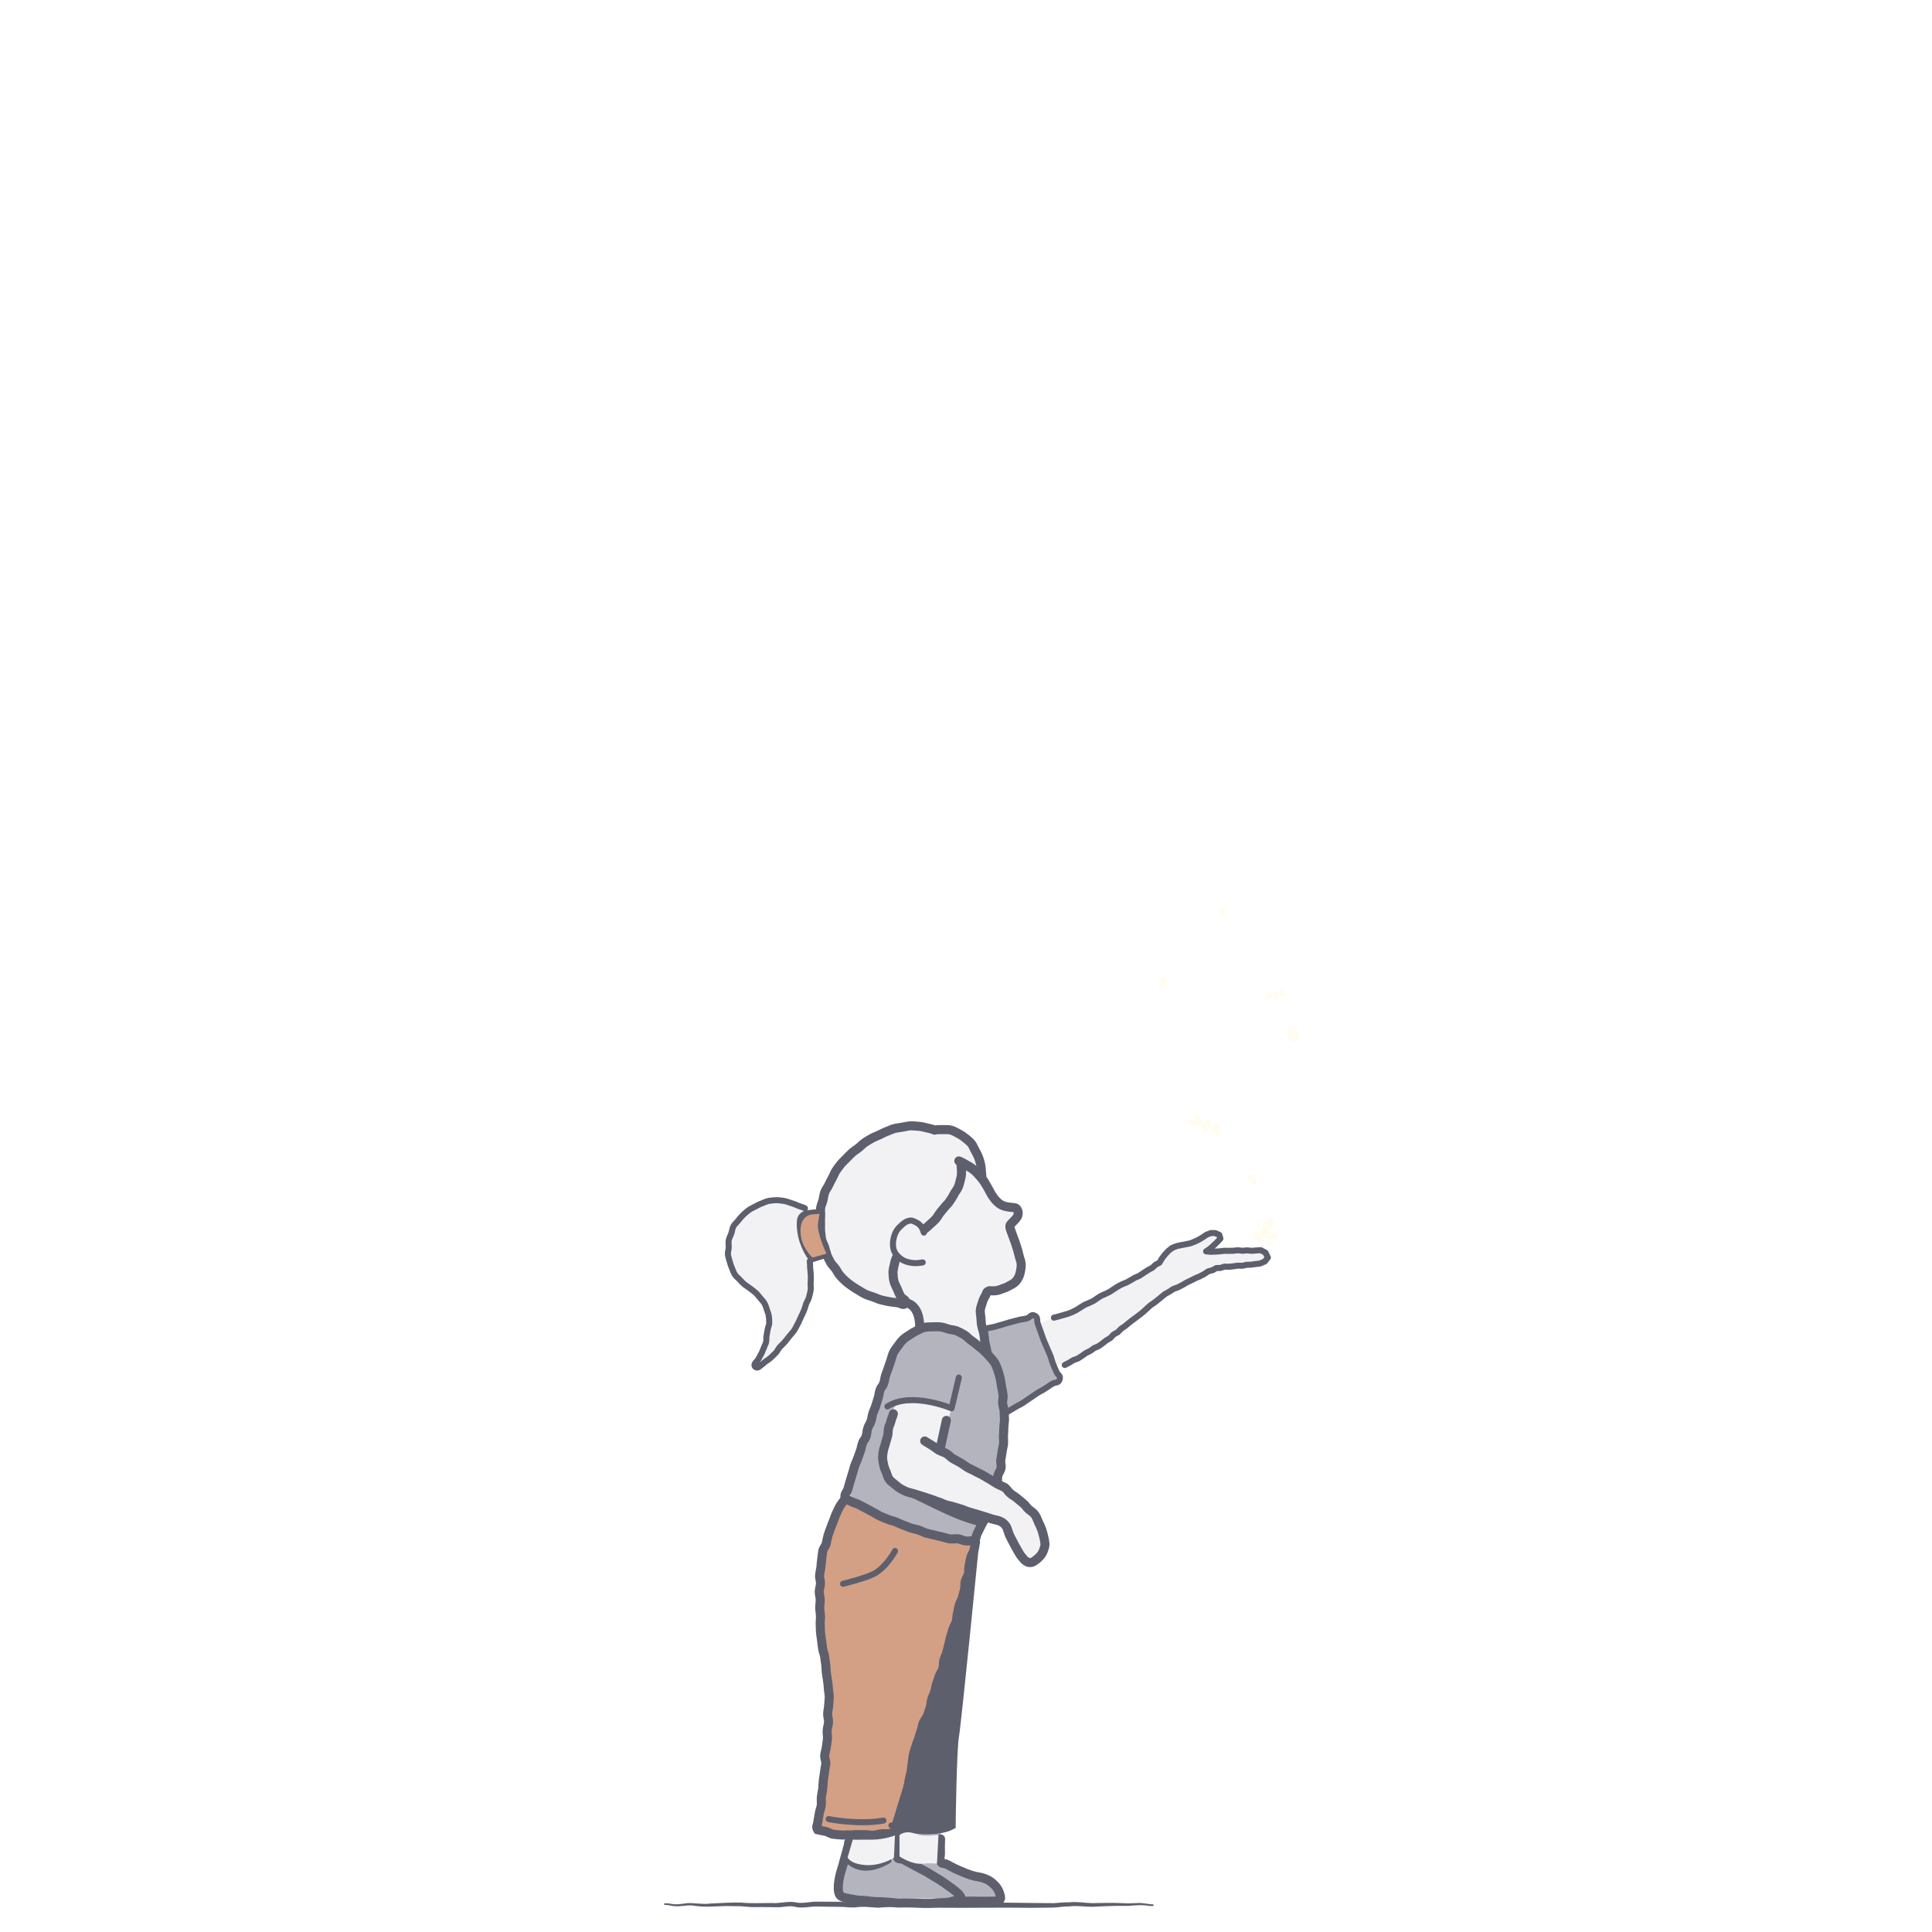 <svg width="320" height="320" viewBox="0 0 320 320" fill="none" xmlns="http://www.w3.org/2000/svg">
<path d="M173.495 222.87C174.3 224.298 174.719 225.472 174.934 226.263L178.091 224.835L185.903 219.68C185.903 219.68 189.576 216.134 191.766 215.083C193.957 214.032 195.895 212.041 198.005 211.462C200.115 210.884 202.521 209.519 202.521 209.519L207.288 209.174C207.288 209.174 213.13 207.773 207.659 206.743L201.017 206.578C201.017 206.578 202.461 206.127 202.145 204.938C201.828 203.749 201.688 203.743 200.061 204.12C198.435 204.497 194.95 206.753 194.198 207.141C193.447 207.528 191.256 209.636 188.131 211.329C185.006 213.023 177.329 217.864 174.714 218.045L171.976 219.43C171.976 219.43 172.77 221.575 173.5 222.876L173.495 222.87Z" fill="#F2F2F5"/>
<path d="M174.601 226.326L174.998 226.146C174.778 225.355 174.359 224.182 173.559 222.754C172.829 221.453 172.024 219.595 171.385 218.024L171.186 217.631C171.186 217.631 163.675 219.558 162.982 219.765C162.289 219.972 163.444 223.338 163.444 223.338C163.444 223.338 159.621 219.43 155.079 219.144C150.536 218.857 148.62 222.727 148.62 222.727C148.62 222.727 143.261 237.798 142.59 239.821C141.919 241.843 140.399 247.237 140.399 247.237C140.399 247.237 142.692 249.467 145.484 250.56C148.276 251.654 154.982 254.382 157.994 254.419C161.006 254.457 161.597 254.658 161.597 254.658L163.202 250.879L164.904 245.39C164.904 245.39 166.633 239.619 166.391 234.119C166.391 234.119 174.703 228.513 175.503 228.131L174.606 226.332L174.601 226.326Z" fill="#B3B4BD"/>
<path d="M157.613 233.259C157.613 233.259 154.048 231.736 151.605 231.916C149.162 232.097 148.244 232.941 148.244 232.941C148.244 232.941 146.07 236.381 146.392 240.145C146.714 243.909 146.107 245.713 149.914 247.041C153.721 248.368 166.365 252.599 166.365 252.599C166.365 252.599 168.228 256.559 168.964 257.514C169.699 258.47 169.34 259.59 171.187 258.629C173.034 257.668 173.334 255.269 172.83 253.772C172.325 252.275 170.596 250.109 168.454 248.283C166.311 246.457 155.783 239.646 155.783 239.646L157.608 233.27L157.613 233.259Z" fill="#F2F2F5"/>
<path d="M161.688 254.929C162.08 255.481 161.548 255.503 161.344 256.341C161.253 256.713 161.129 257.148 161.006 257.647C160.904 258.045 160.555 258.428 160.437 258.9C160.335 259.314 160.329 259.776 160.211 260.238C160.104 260.657 160.093 261.119 159.975 261.57C159.868 261.995 159.798 262.441 159.685 262.887C159.572 263.333 159.229 263.688 159.116 264.134C159.003 264.58 158.944 265.016 158.832 265.456C158.719 265.897 158.552 266.311 158.44 266.752C158.327 267.192 158.423 267.675 158.305 268.116C158.187 268.556 157.887 268.933 157.768 269.374C157.65 269.815 157.779 270.308 157.661 270.744C157.543 271.179 157.21 271.556 157.087 271.991C156.963 272.426 156.947 272.888 156.823 273.324C156.7 273.759 156.657 274.221 156.534 274.651C156.41 275.081 156.093 275.468 155.97 275.898C155.846 276.328 155.696 276.764 155.572 277.188C155.449 277.613 155.53 278.128 155.395 278.547C155.261 278.988 154.901 279.354 154.767 279.768C154.627 280.214 154.568 280.671 154.429 281.079C154.278 281.531 154.246 281.998 154.101 282.401C153.94 282.858 153.688 283.251 153.538 283.638C153.355 284.111 153.076 284.482 152.909 284.833C152.721 285.236 152.507 285.661 152.34 286.117C152.185 286.542 152.179 287.03 152.04 287.492C151.9 287.954 151.621 288.336 151.503 288.798C151.385 289.26 151.385 289.727 151.288 290.184C151.191 290.635 151.175 291.107 151.089 291.569C151.003 292.031 150.982 292.498 150.907 292.955C150.832 293.411 150.756 293.879 150.692 294.335C150.627 294.792 150.525 295.259 150.466 295.715C150.407 296.188 150.445 296.66 150.397 297.112C150.343 297.595 150.246 298.051 150.203 298.497C150.155 298.991 149.924 299.442 149.892 299.872C149.849 300.398 149.795 300.865 149.774 301.263C149.72 302.133 150.236 302.091 149.827 302.659C149.441 303.19 149.376 302.829 148.555 303.004C148.19 303.084 147.734 303.057 147.234 303.137C146.837 303.2 146.407 303.317 145.93 303.37C145.516 303.418 145.087 303.636 144.625 303.668C144.201 303.694 143.755 303.731 143.293 303.742C142.864 303.753 142.418 303.715 141.956 303.705C141.527 303.694 141.097 303.392 140.646 303.36C140.195 303.328 139.75 303.572 139.299 303.519C138.848 303.466 138.456 303.2 138.01 303.126C137.564 303.052 137.146 302.993 136.705 302.898C136.265 302.802 135.696 302.855 135.261 302.739C134.907 302.144 135.411 302.149 135.519 301.284C135.567 300.897 135.734 300.445 135.793 299.925C135.841 299.506 135.809 299.033 135.862 298.545C135.911 298.11 135.879 297.642 135.932 297.165C135.981 296.724 136.083 296.273 136.131 295.8C136.179 295.354 136.313 294.903 136.362 294.436C136.41 293.969 136.507 293.533 136.55 293.066C136.593 292.599 136.593 292.148 136.636 291.686C136.679 291.224 136.652 290.762 136.695 290.306C136.738 289.849 136.738 289.382 136.775 288.926C136.813 288.469 136.818 288.002 136.85 287.545C136.883 287.089 137.189 286.638 137.221 286.186C137.253 285.735 137.301 285.257 137.328 284.806C137.355 284.355 137.065 283.856 137.087 283.41C137.108 282.932 137.382 282.481 137.398 282.04C137.414 281.552 137.425 281.09 137.425 280.655C137.425 280.15 137.382 279.683 137.366 279.269C137.339 278.722 137.285 278.25 137.215 277.889C137.146 277.528 137.054 277.082 136.968 276.557C136.904 276.153 136.662 275.728 136.593 275.24C136.534 274.821 136.614 274.353 136.555 273.876C136.501 273.446 136.464 272.994 136.415 272.527C136.372 272.092 136.217 271.651 136.174 271.19C136.136 270.749 136.136 270.298 136.104 269.836C136.072 269.374 136.007 268.944 135.986 268.482C135.964 268.02 135.873 267.585 135.857 267.128C135.841 266.672 135.852 266.226 135.846 265.769C135.841 265.313 135.986 264.867 135.997 264.41C136.007 263.954 135.884 263.503 135.9 263.051C135.916 262.6 135.97 262.149 136.002 261.698C136.034 261.246 136.308 260.816 136.346 260.365C136.383 259.914 136.109 259.431 136.168 258.98C136.228 258.528 136.33 258.083 136.399 257.637C136.469 257.191 136.77 256.782 136.861 256.336C136.947 255.89 137.07 255.455 137.178 255.019C137.285 254.584 137.221 254.09 137.35 253.66C137.479 253.23 137.699 252.816 137.854 252.392C138.01 251.967 138.139 251.526 138.321 251.118C138.504 250.709 138.74 250.311 138.95 249.913C139.159 249.514 139.32 249.074 139.562 248.697C139.803 248.32 140.099 247.879 140.378 247.529C141.044 247.471 140.748 247.938 141.457 248.41C141.768 248.617 142.219 248.75 142.654 249.015C143.003 249.228 143.336 249.536 143.755 249.775C144.12 249.982 144.523 250.183 144.936 250.406C145.312 250.608 145.699 250.842 146.112 251.043C146.499 251.234 146.96 251.314 147.379 251.505C147.776 251.686 148.174 251.882 148.593 252.063C149.011 252.243 149.376 252.471 149.806 252.636C150.236 252.8 150.59 253.082 151.014 253.23C151.438 253.379 151.857 253.517 152.292 253.655C152.727 253.793 153.178 253.798 153.618 253.915C154.058 254.032 154.504 254.032 154.944 254.133C155.385 254.234 155.803 254.356 156.249 254.441C156.695 254.526 157.097 254.791 157.543 254.855C157.989 254.919 158.434 254.982 158.88 255.025C159.325 255.067 159.782 255.019 160.233 255.041C160.684 255.062 161.237 254.961 161.688 254.961V254.929Z" fill="#FFBF9E"/>
<path d="M161.688 254.929C162.08 255.481 161.548 255.503 161.344 256.341C161.253 256.713 161.129 257.148 161.006 257.647C160.904 258.045 160.555 258.428 160.437 258.9C160.335 259.314 160.329 259.776 160.211 260.238C160.104 260.657 160.093 261.119 159.975 261.57C159.868 261.995 159.798 262.441 159.685 262.887C159.572 263.333 159.229 263.688 159.116 264.134C159.003 264.58 158.944 265.016 158.832 265.456C158.719 265.897 158.552 266.311 158.44 266.752C158.327 267.192 158.423 267.675 158.305 268.116C158.187 268.556 157.887 268.933 157.768 269.374C157.65 269.815 157.779 270.308 157.661 270.744C157.543 271.179 157.21 271.556 157.087 271.991C156.963 272.426 156.947 272.888 156.823 273.324C156.7 273.759 156.657 274.221 156.534 274.651C156.41 275.081 156.093 275.468 155.97 275.898C155.846 276.328 155.696 276.764 155.572 277.188C155.449 277.613 155.53 278.128 155.395 278.547C155.261 278.988 154.901 279.354 154.767 279.768C154.627 280.214 154.568 280.671 154.429 281.079C154.278 281.531 154.246 281.998 154.101 282.401C153.94 282.858 153.688 283.251 153.538 283.638C153.355 284.111 153.076 284.482 152.909 284.833C152.721 285.236 152.507 285.661 152.34 286.117C152.185 286.542 152.179 287.03 152.04 287.492C151.9 287.954 151.621 288.336 151.503 288.798C151.385 289.26 151.385 289.727 151.288 290.184C151.191 290.635 151.175 291.107 151.089 291.569C151.003 292.031 150.982 292.498 150.907 292.955C150.832 293.411 150.756 293.879 150.692 294.335C150.627 294.792 150.525 295.259 150.466 295.715C150.407 296.188 150.445 296.66 150.397 297.112C150.343 297.595 150.246 298.051 150.203 298.497C150.155 298.991 149.924 299.442 149.892 299.872C149.849 300.398 149.795 300.865 149.774 301.263C149.72 302.133 150.236 302.091 149.827 302.659C149.441 303.19 149.376 302.829 148.555 303.004C148.19 303.084 147.734 303.057 147.234 303.137C146.837 303.2 146.407 303.317 145.93 303.37C145.516 303.418 145.087 303.636 144.625 303.668C144.201 303.694 143.755 303.731 143.293 303.742C142.864 303.753 142.418 303.715 141.956 303.705C141.527 303.694 141.097 303.392 140.646 303.36C140.195 303.328 139.75 303.572 139.299 303.519C138.848 303.466 138.456 303.2 138.01 303.126C137.564 303.052 137.146 302.993 136.705 302.898C136.265 302.802 135.696 302.855 135.261 302.739C134.907 302.144 135.411 302.149 135.519 301.284C135.567 300.897 135.734 300.445 135.793 299.925C135.841 299.506 135.809 299.033 135.862 298.545C135.911 298.11 135.879 297.642 135.932 297.165C135.981 296.724 136.083 296.273 136.131 295.8C136.179 295.354 136.313 294.903 136.362 294.436C136.41 293.969 136.507 293.533 136.55 293.066C136.593 292.599 136.593 292.148 136.636 291.686C136.679 291.224 136.652 290.762 136.695 290.306C136.738 289.849 136.738 289.382 136.775 288.926C136.813 288.469 136.818 288.002 136.85 287.545C136.883 287.089 137.189 286.638 137.221 286.186C137.253 285.735 137.301 285.257 137.328 284.806C137.355 284.355 137.065 283.856 137.087 283.41C137.108 282.932 137.382 282.481 137.398 282.04C137.414 281.552 137.425 281.09 137.425 280.655C137.425 280.15 137.382 279.683 137.366 279.269C137.339 278.722 137.285 278.25 137.215 277.889C137.146 277.528 137.054 277.082 136.968 276.557C136.904 276.153 136.662 275.728 136.593 275.24C136.534 274.821 136.614 274.353 136.555 273.876C136.501 273.446 136.464 272.994 136.415 272.527C136.372 272.092 136.217 271.651 136.174 271.19C136.136 270.749 136.136 270.298 136.104 269.836C136.072 269.374 136.007 268.944 135.986 268.482C135.964 268.02 135.873 267.585 135.857 267.128C135.841 266.672 135.852 266.226 135.846 265.769C135.841 265.313 135.986 264.867 135.997 264.41C136.007 263.954 135.884 263.503 135.9 263.051C135.916 262.6 135.97 262.149 136.002 261.698C136.034 261.246 136.308 260.816 136.346 260.365C136.383 259.914 136.109 259.431 136.168 258.98C136.228 258.528 136.33 258.083 136.399 257.637C136.469 257.191 136.77 256.782 136.861 256.336C136.947 255.89 137.07 255.455 137.178 255.019C137.285 254.584 137.221 254.09 137.35 253.66C137.479 253.23 137.699 252.816 137.854 252.392C138.01 251.967 138.139 251.526 138.321 251.118C138.504 250.709 138.74 250.311 138.95 249.913C139.159 249.514 139.32 249.074 139.562 248.697C139.803 248.32 140.099 247.879 140.378 247.529C141.044 247.471 140.748 247.938 141.457 248.41C141.768 248.617 142.219 248.75 142.654 249.015C143.003 249.228 143.336 249.536 143.755 249.775C144.12 249.982 144.523 250.183 144.936 250.406C145.312 250.608 145.699 250.842 146.112 251.043C146.499 251.234 146.96 251.314 147.379 251.505C147.776 251.686 148.174 251.882 148.593 252.063C149.011 252.243 149.376 252.471 149.806 252.636C150.236 252.8 150.59 253.082 151.014 253.23C151.438 253.379 151.857 253.517 152.292 253.655C152.727 253.793 153.178 253.798 153.618 253.915C154.058 254.032 154.504 254.032 154.944 254.133C155.385 254.234 155.803 254.356 156.249 254.441C156.695 254.526 157.097 254.791 157.543 254.855C157.989 254.919 158.434 254.982 158.88 255.025C159.325 255.067 159.782 255.019 160.233 255.041C160.684 255.062 161.237 254.961 161.688 254.961V254.929Z" fill="#262729" fill-opacity="0.2"/>
<path d="M167.868 204.657C167.653 204.147 166.858 202.83 167.272 202.289C167.578 201.891 167.97 201.482 168.302 200.914C168.587 200.431 168.555 199.529 167.862 199.46C166.982 199.369 166.219 199.449 165.333 198.738C164.152 197.787 163.379 195.94 162.45 194.607C162.617 193.105 162.305 191.475 161.451 189.994C159.9 187.292 157.215 186.135 154.643 186.613C153.87 186.289 152.99 186.076 151.991 186.018C144.818 185.604 136.098 192.351 135.717 201.068L133.548 201.259C133.548 201.259 129.264 195.945 122.627 201.615C122.627 201.615 118.047 207.545 122.627 211.908C127.207 216.272 127.685 216.431 127.293 219.669C126.896 222.908 125.441 225.95 125.441 225.95C125.441 225.95 131.476 222.207 132.716 218.889C133.962 215.571 134.536 210.857 134.536 208.5L136.882 207.683V207.651C137.602 209.679 139.368 213.076 143.272 214.265C148.974 215.996 150.477 215.083 151.438 216.113C152.399 217.137 152.329 219.669 152.329 219.669C152.329 219.669 155.196 218.836 158.413 220.498C161.629 222.159 163.417 223.699 163.417 223.699C163.417 223.699 161.183 214.435 163.771 213.182C165.441 213.278 167.18 212.423 167.18 212.423C170.021 211.091 168.845 207.008 167.862 204.667L167.868 204.657Z" fill="#F2F2F5"/>
<path d="M148.238 303.997C148.238 303.997 154.042 303.742 154.95 303.567L155.852 303.392C155.825 304.995 155.798 306.603 155.777 308.207C157.624 309.369 159.229 309.99 160.367 310.341C162.037 310.861 163.116 310.93 164.34 311.827C165.436 312.634 166.053 313.664 166.397 314.412H146.381C146.381 314.412 146.322 313.345 146.359 312.098C146.391 311.11 146.569 310.234 146.939 308.684C147.229 307.463 147.648 305.865 148.249 303.997H148.238Z" fill="#B3B4BD"/>
<path d="M140.958 303.997C140.958 303.997 146.762 303.742 147.67 303.567L148.572 303.392L148.555 307.437C148.555 307.437 158.139 312.353 159.117 314.418H139.1C139.1 314.418 138.853 310.155 139.653 308.69C140.453 307.219 140.964 304.002 140.964 304.002L140.958 303.997Z" fill="#B3B4BD"/>
<path d="M161.575 256.623C161.575 256.623 158.708 285.629 158.338 287.588C157.967 289.547 157.796 301.804 157.796 301.804V302.473C155.025 303.997 149.908 302.988 149.908 302.988L147.643 302.351" fill="#5E5F6C"/>
<path d="M161.575 256.623C161.575 256.623 158.708 285.629 158.338 287.588C157.967 289.547 157.796 301.804 157.796 301.804V302.473C155.025 303.997 149.908 302.988 149.908 302.988L147.643 302.351" stroke="#5E5F6C" stroke-width="0.995" stroke-miterlimit="10" stroke-linecap="round"/>
<path d="M161.581 255.439C161.42 256.097 161.528 255.933 161.318 256.766C161.227 257.138 160.899 257.52 160.776 258.024C160.674 258.422 160.626 258.879 160.502 259.351C160.4 259.765 160.502 260.254 160.389 260.716C160.282 261.135 159.976 261.523 159.863 261.974C159.756 262.399 159.858 262.887 159.74 263.338C159.622 263.789 159.503 264.198 159.385 264.644C159.267 265.09 158.983 265.462 158.865 265.908C158.746 266.353 158.693 266.789 158.58 267.229C158.467 267.67 158.499 268.137 158.381 268.578C158.263 269.018 157.957 269.395 157.839 269.831C157.721 270.266 157.56 270.691 157.442 271.126C157.324 271.561 157.254 272.012 157.13 272.448C157.007 272.883 156.905 273.324 156.787 273.759C156.669 274.194 156.448 274.603 156.325 275.033C156.201 275.463 156.293 275.967 156.169 276.397C156.046 276.827 155.691 277.204 155.563 277.629C155.434 278.054 155.256 278.489 155.128 278.908C154.993 279.349 154.934 279.805 154.805 280.225C154.666 280.671 154.451 281.074 154.317 281.488C154.167 281.94 154.204 282.428 154.059 282.831C153.898 283.288 153.785 283.734 153.635 284.121C153.452 284.594 153.114 284.944 152.948 285.295C152.76 285.698 152.738 286.192 152.572 286.648C152.416 287.073 152.293 287.514 152.153 287.975C152.014 288.437 151.793 288.83 151.681 289.292C151.568 289.754 151.38 290.173 151.278 290.63C151.176 291.086 151.176 291.559 151.09 292.015C151.004 292.472 150.988 292.944 150.913 293.401C150.838 293.857 150.671 294.314 150.601 294.765C150.532 295.216 150.435 295.694 150.376 296.145C150.317 296.597 150.242 297.08 150.193 297.531C150.14 298.014 150.097 298.481 150.054 298.922C150.005 299.415 150.145 299.899 150.113 300.329C150.07 300.854 149.855 301.311 149.828 301.704C149.775 302.574 150.22 302.516 149.812 303.084C149.426 303.615 149.377 303.248 148.556 303.424C148.191 303.503 147.756 303.609 147.256 303.689C146.859 303.753 146.403 303.689 145.925 303.742C145.512 303.79 145.082 303.944 144.62 303.976C144.196 304.002 143.75 303.864 143.289 303.875C142.859 303.885 142.424 303.875 141.968 303.864C141.538 303.854 141.093 303.96 140.642 303.928C140.191 303.896 139.756 303.976 139.305 303.928C138.854 303.88 138.419 303.875 137.973 303.8C137.528 303.726 137.152 303.418 136.712 303.323C136.271 303.227 135.879 303.19 135.444 303.078C135.09 302.484 135.364 302.59 135.466 301.725C135.514 301.337 135.632 300.886 135.697 300.36C135.745 299.941 135.976 299.5 136.03 299.007C136.078 298.571 135.992 298.099 136.046 297.621C136.094 297.181 136.218 296.729 136.266 296.257C136.314 295.811 136.32 295.349 136.368 294.882C136.416 294.415 136.524 293.979 136.567 293.512C136.61 293.045 136.733 292.605 136.776 292.143C136.819 291.681 136.556 291.198 136.593 290.741C136.631 290.285 136.824 289.833 136.867 289.377C136.91 288.92 137.018 288.459 137.05 288.002C137.082 287.545 136.975 287.068 137.007 286.611C137.039 286.155 137.205 285.693 137.232 285.241C137.259 284.79 137.066 284.297 137.082 283.851C137.103 283.373 137.232 282.916 137.248 282.476C137.265 281.987 137.35 281.525 137.35 281.095C137.35 280.591 137.227 280.129 137.205 279.715C137.179 279.168 137.13 278.717 137.061 278.356C136.991 277.995 136.959 277.544 136.867 277.024C136.797 276.626 136.84 276.164 136.765 275.681C136.701 275.267 136.642 274.821 136.577 274.348C136.518 273.924 136.309 273.499 136.25 273.037C136.196 272.607 136.121 272.161 136.078 271.705C136.035 271.269 135.938 270.823 135.901 270.367C135.863 269.91 135.885 269.475 135.852 269.018C135.82 268.562 135.922 268.121 135.901 267.67C135.879 267.219 135.788 266.783 135.777 266.327C135.767 265.881 135.852 265.435 135.852 264.984C135.852 264.533 135.681 264.087 135.691 263.635C135.702 263.184 135.879 262.744 135.901 262.298C135.922 261.852 135.713 261.385 135.75 260.939C135.788 260.493 135.912 260.047 135.965 259.601C136.019 259.155 136.035 258.698 136.099 258.258C136.164 257.817 136.191 257.355 136.271 256.915C136.352 256.474 136.749 256.092 136.851 255.657C136.953 255.216 137.018 254.775 137.141 254.345C137.265 253.915 137.442 253.501 137.587 253.082C137.737 252.652 137.903 252.243 138.075 251.834C138.247 251.426 138.36 250.98 138.564 250.582C138.768 250.183 138.929 249.753 139.171 249.376C139.412 249 139.691 248.639 139.971 248.288" stroke="#5E5F6C" stroke-width="1.5" stroke-miterlimit="10" stroke-linecap="round"/>
<path d="M148.556 304.586C148.556 305.297 148.55 305.297 148.55 306.014C148.55 306.731 148.346 306.757 148.545 307.442C148.743 308.127 149.033 307.686 149.79 308.084C150.15 308.27 150.558 308.504 151.015 308.753C151.401 308.96 151.825 309.167 152.249 309.401C152.647 309.619 153.066 309.831 153.479 310.064C153.892 310.298 154.279 310.548 154.676 310.786C155.074 311.025 155.487 311.269 155.874 311.514C156.287 311.774 156.658 312.06 157.017 312.315C157.436 312.607 157.823 312.878 158.139 313.143C158.601 313.531 158.966 313.865 159.106 314.147C159.262 314.46 158.854 314.678 158.123 314.847C157.764 314.932 157.323 315.049 156.802 315.102C156.394 315.145 155.943 315.129 155.46 315.155C155.036 315.177 154.59 315.256 154.118 315.267C153.683 315.277 153.232 315.262 152.77 315.262C152.309 315.262 151.884 315.214 151.428 315.208C150.972 315.203 150.537 315.193 150.08 315.182C149.624 315.171 149.178 315.219 148.733 315.198C148.287 315.177 147.831 315.108 147.39 315.086C146.95 315.065 146.488 315.023 146.048 314.991C145.608 314.959 145.135 314.986 144.7 314.948C144.233 314.911 143.788 314.832 143.364 314.789C142.886 314.741 142.429 314.757 142.016 314.709C141.517 314.651 141.071 314.54 140.69 314.476C140.051 314.37 139.611 314.242 139.407 314.131C139.063 313.956 138.886 313.563 138.854 313C138.832 312.613 138.843 312.156 138.918 311.662C138.982 311.248 139.074 310.802 139.181 310.346C139.283 309.916 139.455 309.491 139.573 309.061C139.691 308.631 139.798 308.175 139.922 307.766C140.062 307.299 140.174 306.858 140.282 306.476C140.454 305.871 140.566 305.414 140.566 305.18" stroke="#5E5F6C" stroke-width="1.5" stroke-miterlimit="10" stroke-linecap="round"/>
<path d="M155.788 304.586C155.788 305.191 155.756 305.191 155.756 305.791C155.756 306.391 155.766 306.396 155.766 307.001C155.766 307.607 155.589 307.633 155.766 308.212C155.97 308.859 156.249 308.482 156.974 308.865C157.329 309.05 157.737 309.289 158.188 309.507C158.585 309.698 159.015 309.873 159.449 310.054C159.884 310.234 160.309 310.415 160.733 310.553C161.2 310.707 161.656 310.813 162.064 310.877C162.547 310.951 162.972 311.084 163.342 311.248C163.788 311.439 164.147 311.689 164.453 311.96C164.802 312.273 165.098 312.607 165.296 312.974C165.522 313.388 165.651 313.823 165.721 314.221C165.785 314.577 165.49 314.879 165.125 314.879C164.394 314.879 164.394 314.901 163.659 314.901C162.923 314.901 162.929 314.901 162.193 314.901C161.458 314.901 161.463 314.879 160.727 314.879C159.992 314.879 159.992 314.917 159.262 314.917C158.531 314.917 158.526 314.901 157.796 314.901" stroke="#5E5F6C" stroke-width="1.5" stroke-miterlimit="10" stroke-linecap="round"/>
<path d="M137.253 301.295C137.253 301.295 142.112 302.287 146.327 301.544" stroke="#5E5F6C" stroke-miterlimit="10" stroke-linecap="round"/>
<path d="M165.157 245.777C165.27 245.342 165.173 244.859 165.275 244.424C165.377 243.988 165.721 243.601 165.806 243.16C165.892 242.719 165.694 242.231 165.764 241.785C165.833 241.339 165.925 240.904 165.978 240.463C166.032 240.023 166.177 239.582 166.215 239.136C166.252 238.69 166.182 238.239 166.204 237.788C166.225 237.337 166.257 236.896 166.263 236.45C166.268 236.004 166.381 235.553 166.376 235.107C166.37 234.661 166.349 234.21 166.322 233.764C166.295 233.318 166.107 232.883 166.064 232.437C166.021 231.991 166.204 231.518 166.145 231.072C166.086 230.626 165.984 230.186 165.903 229.745C165.817 229.257 165.774 228.784 165.678 228.349C165.565 227.85 165.409 227.393 165.28 226.985C165.108 226.449 164.921 225.992 164.717 225.679C164.513 225.366 164.19 225.015 163.852 224.617C163.578 224.299 163.24 223.985 162.896 223.646C162.585 223.338 162.198 223.088 161.839 222.78C161.5 222.494 161.146 222.212 160.765 221.947C160.384 221.681 160.099 221.305 159.702 221.076C159.304 220.848 158.896 220.63 158.478 220.445C158.059 220.259 157.57 220.269 157.13 220.142C156.69 220.015 156.271 219.845 155.815 219.786C155.358 219.728 154.913 219.744 154.456 219.765C154 219.786 153.549 219.754 153.092 219.866C152.636 219.977 152.266 220.206 151.836 220.402C151.439 220.588 151.068 220.821 150.671 221.092C150.3 221.347 149.898 221.554 149.581 221.873C149.264 222.191 148.996 222.547 148.738 222.913C148.48 223.279 148.185 223.624 147.986 224.028C147.788 224.431 147.702 224.877 147.557 225.302C147.347 225.928 147.342 225.928 147.133 226.555C146.923 227.181 146.896 227.176 146.687 227.802C146.478 228.429 146.585 228.466 146.381 229.092C146.177 229.719 145.957 229.65 145.747 230.276C145.538 230.902 145.656 230.94 145.447 231.571C145.237 232.203 145.27 232.208 145.06 232.84C144.851 233.472 144.792 233.451 144.582 234.077C144.373 234.703 144.48 234.741 144.271 235.367C144.062 235.993 143.933 235.951 143.723 236.583C143.514 237.214 143.664 237.262 143.455 237.889C143.245 238.515 143.052 238.451 142.843 239.083C142.633 239.715 142.703 239.731 142.494 240.362C142.284 240.994 142.247 240.978 142.037 241.605C141.828 242.231 141.758 242.21 141.549 242.842C141.339 243.473 141.388 243.489 141.178 244.116C140.969 244.747 141.001 244.753 140.792 245.384C140.582 246.016 140.636 246.032 140.427 246.664C140.217 247.295 139.949 247.253 139.943 247.917C139.938 248.58 140.33 248.288 141.06 248.724C141.382 248.915 141.866 248.989 142.311 249.238C142.666 249.44 143.068 249.637 143.498 249.86C143.874 250.056 144.249 250.295 144.674 250.502C145.06 250.693 145.425 250.958 145.844 251.155C146.236 251.341 146.666 251.473 147.09 251.659C147.487 251.834 147.943 251.898 148.368 252.073C148.792 252.248 149.168 252.445 149.597 252.604C150.027 252.763 150.424 252.928 150.848 253.077C151.272 253.225 151.713 253.284 152.147 253.416C152.582 253.549 152.958 253.804 153.393 253.926C153.828 254.048 154.263 254.133 154.698 254.239C155.133 254.345 155.562 254.462 156.002 254.552C156.443 254.643 156.867 254.812 157.313 254.887C157.758 254.961 158.225 254.823 158.671 254.876C159.117 254.929 159.541 255.2 159.992 255.232C160.443 255.264 160.91 255.168 161.361 255.173C161.79 254.674 161.597 254.552 161.882 253.958C162.166 253.363 162.182 253.369 162.467 252.774C162.708 252.264 163.041 251.787 163.262 251.272" stroke="#5E5F6C" stroke-width="1.5" stroke-miterlimit="10"/>
<path d="M158.815 228.169L157.613 233.26C157.613 233.26 150.885 230.425 146.987 232.952" stroke="#5E5F6C" stroke-linecap="round" stroke-linejoin="round"/>
<path d="M147.966 234.173C147.816 234.772 147.724 234.751 147.579 235.346C147.434 235.94 147.332 235.919 147.182 236.519C147.032 237.119 147.182 237.156 147.037 237.751C146.892 238.345 146.844 238.34 146.699 238.94C146.554 239.54 146.5 239.529 146.35 240.124C146.248 240.543 146.194 240.978 146.183 241.398C146.173 241.817 146.291 242.247 146.371 242.661C146.452 243.075 146.618 243.463 146.785 243.85C146.951 244.238 147.032 244.684 147.284 245.029C147.536 245.374 147.923 245.602 148.24 245.889C148.556 246.175 148.884 246.42 149.265 246.632C149.646 246.844 150.006 247.025 150.425 247.157C151.048 247.354 151.064 247.317 151.687 247.513C152.309 247.71 152.315 247.704 152.938 247.901C153.56 248.097 153.555 248.113 154.183 248.309C154.811 248.506 154.79 248.559 155.418 248.755C156.046 248.952 156.014 249.037 156.642 249.233C157.271 249.43 157.287 249.366 157.909 249.562C158.532 249.759 158.543 249.737 159.166 249.939C159.789 250.141 159.773 250.199 160.395 250.396C161.018 250.592 161.029 250.566 161.657 250.762C162.285 250.958 162.285 250.948 162.913 251.144C163.542 251.341 163.536 251.346 164.164 251.548C164.793 251.749 164.809 251.686 165.437 251.882C166.038 252.073 166.575 252.546 166.806 253.124C166.94 253.454 167.037 253.884 167.23 254.319C167.397 254.685 167.611 255.062 167.81 255.45C168.009 255.837 168.202 256.203 168.417 256.564C168.648 256.947 168.83 257.345 169.077 257.658C169.373 258.04 169.652 258.406 169.958 258.603C170.366 258.868 170.833 258.879 171.214 258.629C171.735 258.29 172.154 257.918 172.444 257.531C172.836 257.016 172.948 256.442 173.067 256.023C173.099 255.922 173.088 255.423 172.916 254.717C172.825 254.329 172.723 253.878 172.567 253.411C172.428 252.997 172.224 252.588 172.025 252.169C171.826 251.749 171.697 251.298 171.445 250.937C171.177 250.544 170.763 250.295 170.43 250.029C169.909 249.589 170.017 249.467 169.496 249.026C168.975 248.586 168.964 248.596 168.449 248.156C167.934 247.715 167.853 247.8 167.338 247.354C166.822 246.908 166.93 246.775 166.393 246.356C166.119 246.213 165.641 246.048 165.12 245.751C164.76 245.549 164.379 245.273 163.939 245.018C163.563 244.8 163.16 244.562 162.736 244.317C162.35 244.089 161.909 243.925 161.496 243.686C161.083 243.447 160.653 243.298 160.25 243.059C159.848 242.82 159.493 242.518 159.096 242.284C158.699 242.051 158.264 241.849 157.872 241.621C157.458 241.376 157.147 240.989 156.766 240.761C156.342 240.511 155.858 240.41 155.488 240.187C155.042 239.922 154.688 239.598 154.344 239.396C153.603 238.956 153.754 239.03 153.158 238.674" stroke="#5E5F6C" stroke-width="1.5" stroke-miterlimit="10" stroke-linecap="round"/>
<path d="M148.249 256.888C148.249 256.888 146.816 259.585 144.754 260.679C143.39 261.401 139.632 262.324 139.632 262.324" stroke="#5E5F6C" stroke-miterlimit="10" stroke-linecap="round"/>
<path d="M158.812 192.287C159.23 192.441 159.617 192.675 160.003 192.887C160.39 193.1 160.777 193.333 161.12 193.609C161.464 193.885 161.759 194.22 162.054 194.549C162.35 194.878 162.726 195.239 162.999 195.68C163.252 196.083 163.483 196.524 163.73 196.954C163.977 197.384 164.186 197.835 164.465 198.223C164.766 198.642 165.088 199.013 165.453 199.305C165.872 199.64 166.269 199.767 166.656 199.852C167.091 199.948 167.52 199.974 167.982 200.022C168.675 200.091 168.782 201.036 168.497 201.524C168.165 202.092 167.66 202.432 167.354 202.83C167.144 203.106 167.338 203.584 167.515 204.051C167.692 204.519 167.848 204.986 167.95 205.241C168.116 205.644 168.25 206.106 168.412 206.589C168.556 207.03 168.685 207.491 168.787 207.964C168.889 208.436 169.115 208.893 169.142 209.36C169.169 209.854 169.067 210.342 168.975 210.788C168.873 211.271 168.675 211.696 168.39 212.078C168.122 212.439 167.74 212.683 167.263 212.911C166.736 213.166 166.854 213.188 166.199 213.395C165.867 213.501 165.491 213.692 165.072 213.761C164.691 213.819 164.293 213.814 163.901 213.787C163.3 213.968 163.542 214.053 163.15 214.722C162.973 215.019 162.806 215.375 162.677 215.842C162.581 216.197 162.398 216.58 162.366 217.042C162.339 217.418 162.436 217.827 162.473 218.278C162.505 218.661 162.505 219.075 162.591 219.515C162.736 220.243 162.812 220.227 162.956 220.954C163.101 221.681 163.01 221.697 163.155 222.424C163.3 223.152 163.327 223.146 163.472 223.874" stroke="#5E5F6C" stroke-width="1.5" stroke-miterlimit="10" stroke-linecap="round"/>
<path d="M133.328 200.144C132.984 199.916 132.539 199.863 132.163 199.688C131.787 199.513 131.417 199.375 131.014 199.258C130.611 199.141 130.241 198.966 129.827 198.907C129.414 198.849 129.006 198.785 128.587 198.791C128.168 198.796 127.76 198.838 127.341 198.907C126.923 198.976 126.558 199.194 126.171 199.327C125.784 199.459 125.43 199.661 125.065 199.852C124.7 200.043 124.329 200.208 123.996 200.452C123.664 200.696 123.363 200.962 123.068 201.248C122.772 201.535 122.515 201.843 122.268 202.167C122.021 202.491 121.672 202.761 121.478 203.122C121.285 203.483 121.258 203.919 121.124 204.306C120.99 204.694 120.764 205.055 120.694 205.458C120.625 205.862 120.716 206.244 120.7 206.621C120.684 206.998 120.528 207.406 120.571 207.789C120.614 208.171 120.759 208.553 120.856 208.925C120.952 209.296 121.081 209.673 121.231 210.029C121.382 210.385 121.505 210.772 121.709 211.101C121.913 211.43 122.273 211.659 122.52 211.956C122.767 212.253 123.046 212.503 123.336 212.763C123.647 212.981 123.959 213.198 124.265 213.421C124.571 213.644 124.877 213.888 125.167 214.132C125.457 214.377 125.666 214.711 125.919 214.998C126.171 215.284 126.434 215.561 126.627 215.89C126.821 216.219 126.907 216.58 127.03 216.951C127.143 217.291 127.304 217.647 127.347 218.04C127.39 218.39 127.422 218.778 127.406 219.181C127.395 219.526 127.191 219.866 127.143 220.221C127.094 220.577 127.035 220.912 126.966 221.257C126.896 221.602 126.966 221.979 126.88 222.318C126.794 222.658 126.595 222.966 126.493 223.3C126.268 223.757 126.337 223.794 126.085 224.235C125.833 224.675 125.854 224.691 125.596 225.132C125.339 225.573 125.204 225.504 124.979 225.96C124.856 226.374 125.344 226.677 125.688 226.411C125.962 226.204 126.278 225.955 126.622 225.658C126.901 225.413 127.282 225.233 127.594 224.936C127.873 224.675 128.174 224.405 128.469 224.102C128.737 223.826 128.893 223.417 129.167 223.109C129.425 222.817 129.752 222.563 130.01 222.244C130.268 221.926 130.515 221.628 130.756 221.304C130.998 220.981 131.298 220.705 131.524 220.37C131.749 220.036 131.905 219.664 132.109 219.314C132.313 218.963 132.437 218.581 132.619 218.22C132.802 217.859 132.963 217.498 133.124 217.132C133.285 216.766 133.376 216.378 133.505 215.996C133.634 215.614 133.897 215.279 133.994 214.886C134.09 214.493 134.198 214.106 134.268 213.708C134.337 213.31 134.235 212.901 134.268 212.497C134.3 212.094 134.3 211.706 134.294 211.303C134.289 210.9 134.235 210.517 134.192 210.114C134.149 209.71 134.198 209.312 134.117 208.914" stroke="#5E5F6C" stroke-miterlimit="10" stroke-linecap="round"/>
<path d="M166.859 233.843C167.471 233.456 167.492 233.493 168.104 233.106C168.716 232.718 168.759 232.782 169.371 232.394C169.983 232.007 169.957 231.964 170.569 231.577C171.181 231.189 171.159 231.152 171.771 230.764C172.383 230.377 172.416 230.425 173.028 230.037C173.64 229.65 173.629 229.623 174.241 229.236C174.853 228.848 175.272 229.167 175.503 228.482C175.734 227.797 175.208 227.823 174.95 227.165C174.692 226.507 174.655 226.528 174.397 225.87C174.139 225.217 174.22 225.185 173.962 224.527C173.704 223.869 173.661 223.885 173.404 223.232C173.146 222.579 173.108 222.589 172.851 221.936C172.593 221.283 172.636 221.262 172.378 220.604C172.12 219.946 172.158 219.93 171.9 219.271C171.642 218.613 172.008 218.247 171.379 217.912C170.751 217.578 170.708 218.204 170.053 218.374C169.398 218.544 169.377 218.464 168.716 218.634C168.056 218.804 168.061 218.804 167.401 218.974C166.74 219.144 166.757 219.192 166.096 219.362C165.436 219.531 165.447 219.569 164.792 219.738C164.136 219.908 164.12 219.855 163.46 220.025" stroke="#5E5F6C" stroke-linecap="round" stroke-linejoin="round"/>
<path d="M155.788 239.635L156.749 235.261" stroke="#5E5F6C" stroke-width="1.5" stroke-miterlimit="10" stroke-linecap="round"/>
<path d="M149.92 215.778C149.92 215.778 152.336 215.778 152.336 219.913" stroke="#5E5F6C" stroke-width="1.5" stroke-miterlimit="10"/>
<path d="M140.395 308.026C140.395 308.026 142.531 310.908 147.165 308.148" stroke="#5E5F6C" stroke-width="0.995" stroke-miterlimit="10" stroke-linecap="round"/>
<path d="M136.883 207.56L134.575 208.293C132.798 205.745 132.653 203.446 132.738 202.236C132.776 201.705 133.179 201.286 133.716 201.211C134.279 201.132 135.058 201.041 135.836 200.994" stroke="#5E5F6C" stroke-width="1.5" stroke-miterlimit="10" stroke-linecap="round"/>
<path d="M148.497 208.266C148.293 208.691 148.185 209.11 148.105 209.535C148.013 209.986 147.885 210.422 147.906 210.862C147.927 211.324 147.96 211.781 148.062 212.205C148.174 212.662 148.427 213.055 148.593 213.448C148.787 213.904 148.948 214.334 149.152 214.674C149.56 215.364 150.14 215.146 149.909 215.773C149.678 216.399 149.404 215.858 148.577 215.773C148.196 215.736 147.745 215.677 147.246 215.587C146.838 215.513 146.392 215.428 145.93 215.306C145.517 215.199 145.109 214.992 144.674 214.833C144.266 214.69 143.825 214.584 143.407 214.393C143.009 214.212 142.634 213.963 142.242 213.734C141.85 213.506 141.485 213.278 141.114 213.018C140.744 212.757 140.389 212.508 140.051 212.205C139.713 211.903 139.417 211.59 139.117 211.25C138.816 210.91 138.65 210.507 138.387 210.14C138.123 209.774 137.785 209.487 137.565 209.089C137.356 208.712 137.146 208.319 136.964 207.9C136.792 207.507 136.749 207.051 136.604 206.615C136.464 206.185 136.207 205.793 136.11 205.368C136.013 204.943 135.992 204.476 135.933 204.041C135.874 203.605 135.922 203.149 135.906 202.708C135.89 202.268 135.901 201.822 135.927 201.381C135.954 200.935 135.852 200.473 135.927 200.038C136.003 199.603 136.212 199.183 136.319 198.759C136.427 198.334 136.454 197.867 136.609 197.453C136.765 197.039 137.076 196.683 137.264 196.28C137.452 195.876 137.651 195.483 137.871 195.096C138.091 194.708 138.22 194.268 138.472 193.896C138.725 193.524 138.993 193.163 139.272 192.818C139.552 192.473 139.901 192.176 140.207 191.852C140.513 191.528 140.824 191.204 141.157 190.907C141.49 190.61 141.882 190.382 142.231 190.106C142.58 189.83 142.886 189.485 143.256 189.235C143.627 188.985 144.019 188.763 144.411 188.54C144.803 188.317 145.232 188.168 145.635 187.982C146.038 187.796 146.435 187.568 146.854 187.414C147.272 187.26 147.686 187.048 148.115 186.931C148.545 186.814 149.012 186.772 149.447 186.697C149.882 186.623 150.338 186.501 150.784 186.475C151.229 186.448 151.691 186.522 152.137 186.549C152.615 186.575 153.05 186.708 153.474 186.804C153.936 186.905 154.381 187.005 154.784 187.175C155.235 187.09 155.686 187.085 156.137 187.101C156.588 187.117 157.06 187.064 157.495 187.175C157.93 187.287 158.327 187.536 158.73 187.743C159.133 187.95 159.503 188.189 159.858 188.481C160.212 188.773 160.566 189.033 160.867 189.389C161.146 189.723 161.291 190.169 161.522 190.573C161.726 190.928 161.909 191.274 162.054 191.64C162.199 192.006 162.317 192.394 162.403 192.781C162.489 193.179 162.526 193.567 162.548 193.96C162.569 194.353 162.66 194.809 162.617 195.197C162.429 194.952 162.188 194.57 161.855 194.262C161.603 194.029 161.297 193.769 160.948 193.54C160.303 193.121 159.632 192.919 159.17 192.776C159.213 193.317 159.246 193.7 159.251 194.082C159.256 194.437 159.251 194.804 159.09 195.345C158.993 195.674 158.929 196.099 158.73 196.587C158.558 197.017 158.247 197.341 158.07 197.686C157.844 198.116 157.635 198.477 157.431 198.775C156.98 199.438 157.06 199.279 156.631 199.751C156.352 200.102 156.072 200.441 155.804 200.749C155.503 201.094 155.321 201.503 155.058 201.816C154.741 202.193 154.419 202.443 154.134 202.714C153.85 202.984 153.544 203.25 153.168 203.558" stroke="#5E5F6C" stroke-width="1.5" stroke-miterlimit="10" stroke-linecap="round"/>
<path d="M152.83 209.095C152.314 209.185 151.81 209.249 151.332 209.206C150.806 209.164 150.301 209.047 149.861 208.872C149.367 208.675 148.975 208.351 148.647 208.012C148.293 207.645 148.051 207.226 147.96 206.732C147.89 206.318 147.874 205.851 147.96 205.363C148.04 204.922 148.169 204.471 148.384 204.051C148.599 203.632 148.921 203.308 149.259 202.995C149.597 202.682 149.941 202.385 150.403 202.236C150.977 202.098 150.956 202.119 151.568 202.385C151.874 202.517 152.234 202.73 152.524 203.091C152.733 203.351 152.873 203.728 153.023 204.158" stroke="#5E5F6C" stroke-miterlimit="10" stroke-linecap="round"/>
<path d="M174.563 218.247L175.358 218.04L176.147 217.817L176.931 217.588L177.694 217.281L178.386 216.92L179.041 216.495L179.712 216.091L180.437 215.789L181.141 215.454L181.785 215.003L182.445 214.594L183.165 214.286L183.863 213.931L184.518 213.495L185.173 213.076L185.865 212.715L186.596 212.418L187.283 212.041L187.959 211.637L188.684 211.33L189.452 210.815L190.225 210.316L190.864 209.976L191.396 209.477L192.051 209.137L192.459 208.431L192.958 207.789L193.511 207.189L194.155 206.69L194.891 206.393L195.648 206.233L196.41 206.09L197.167 205.931L197.887 205.649L198.585 205.315L199.245 204.917L199.863 204.497L200.566 204.232H201.253L201.941 204.524L202.139 205.156L201.608 205.724L201.023 206.281L200.421 206.823L199.766 207.263L200.518 207.332L201.269 207.311L202.021 207.263L202.773 207.173L203.53 207.184L204.282 207.162L205.033 207.083L205.79 207.168L206.547 207.099L207.304 207.178L208.061 207.115L208.818 207.067L209.608 207.486L210 208.282L209.484 208.946L208.641 209.291L207.916 209.371L207.192 209.472L206.461 209.498L205.747 209.652L205.006 209.631L204.287 209.737L203.562 209.817L202.821 209.795L202.107 210.018L201.457 210.029L200.899 210.358L200.11 210.581L199.439 211.032L198.719 211.409L197.978 211.722L197.259 212.089L196.529 212.434L195.831 212.848L195.111 213.219L194.343 213.495L193.667 213.947L192.985 214.318L192.378 214.807L191.782 215.306L191.17 215.778L190.526 216.219L189.957 216.739L189.388 217.265L188.781 217.753L188.158 218.22L187.535 218.682L186.923 219.16L186.327 219.659L185.678 220.094L185.135 220.662L184.437 221.039L183.906 221.618L183.224 222.021L182.612 222.504L181.957 222.966L181.221 223.29L180.572 223.757L179.852 224.113L179.197 224.58L178.521 225.015L177.758 225.297L177.076 225.721L176.357 226.088" stroke="#5E5F6C" stroke-linecap="round" stroke-linejoin="round"/>
<path d="M140.243 303.949C140.131 304.278 140.27 304.289 140.303 304.639C140.335 304.99 140.174 305.032 140.329 305.345C140.517 305.717 140.657 305.356 141.183 305.393C141.419 305.409 141.698 305.42 142.015 305.435C142.273 305.446 142.547 305.489 142.847 305.489C143.111 305.489 143.39 305.451 143.685 305.446C143.954 305.446 144.233 305.446 144.523 305.435C144.796 305.425 145.076 305.435 145.36 305.409C145.645 305.382 145.924 305.356 146.171 305.319C146.466 305.276 146.724 305.181 146.96 305.122C147.266 305.048 147.535 305.005 147.749 304.931C148.243 304.761 148.351 304.979 148.469 304.597C148.566 304.278 148.651 304.23 148.512 303.923C148.351 303.562 148.184 303.912 147.696 303.907C147.465 303.907 147.196 303.944 146.901 303.938C146.654 303.938 146.386 303.938 146.107 303.938C145.849 303.938 145.58 303.923 145.312 303.923C145.043 303.923 144.78 303.923 144.512 303.923C144.243 303.923 143.975 303.901 143.712 303.901C143.4 303.901 143.111 303.933 142.842 303.933C142.525 303.933 142.235 303.933 141.972 303.933C141.634 303.933 141.344 303.912 141.103 303.912C140.539 303.912 140.394 303.519 140.249 303.928L140.243 303.949Z" fill="#5E5F6C"/>
<path d="M147.642 245.602C147.712 245.936 147.712 245.315 148.013 245.83C148.388 246.473 148.85 246.881 149.151 247.115C149.715 247.412 150.294 247.709 150.896 247.991C154.89 249.891 158.928 252.121 162.477 252.769C162.708 252.254 162.944 251.739 163.175 251.224L149.913 247.035L147.637 245.602H147.642Z" fill="#5E5F6C"/>
<path d="M137.232 207.29L136.169 208.155C134.972 205.729 134.617 203.457 134.515 202.252C134.472 201.721 134.617 201.28 134.875 201.174C135.149 201.063 135.525 200.925 135.901 200.829C135.901 200.829 136.561 205.936 137.227 207.284L137.232 207.29Z" fill="#5E5F6C"/>
<path d="M134.558 201.148C133.919 201.195 133.345 201.556 133.023 202.103C132.588 202.846 132.48 203.69 132.722 205.023C133.066 206.897 134.574 208.293 134.574 208.293L136.878 207.64C136.878 207.64 135.224 204.216 135.487 202.544L135.723 201.052L134.558 201.142V201.148Z" fill="#FFBF9E"/>
<path d="M134.558 201.148C133.919 201.195 133.345 201.556 133.023 202.103C132.588 202.846 132.48 203.69 132.722 205.023C133.066 206.897 134.574 208.293 134.574 208.293L136.878 207.64C136.878 207.64 135.224 204.216 135.487 202.544L135.723 201.052L134.558 201.142V201.148Z" fill="#262729" fill-opacity="0.2"/>
<path d="M141.248 304.708L140.395 307.622C140.395 307.622 140.69 308.689 143.267 308.907C145.844 309.125 148.062 307.713 148.062 307.713L148.233 304.002C148.233 304.002 146.569 304.692 144.389 304.708C142.209 304.724 141.248 304.708 141.248 304.708Z" fill="#F2F2F5"/>
<path d="M148.984 303.965V307.474C148.984 307.474 150.949 308.844 152.716 308.69C154.482 308.536 155.191 308.69 155.191 308.69L155.443 303.938C155.443 303.938 152.829 304.246 151.857 303.827C149.902 302.988 148.984 303.965 148.984 303.965Z" fill="#F2F2F5"/>
<path d="M110.096 315.244C110.519 315.23 110.956 315.29 111.367 315.363C112.214 315.506 113.02 315.313 113.873 315.217C115.141 315.175 116.383 315.46 117.664 315.285C119.352 315.221 121.037 315.079 122.729 315.125C124.42 315.295 126.089 315.189 127.787 315.198C129.064 315.308 130.31 314.89 131.6 315.051C132.865 315.391 134.104 314.941 135.359 314.973C136.228 314.978 138.321 314.996 139.152 314.996C140.439 315.07 141.643 315.143 142.937 314.969C143.774 314.904 144.625 315.138 145.466 315.111C147.144 314.913 148.842 314.918 150.531 314.964C153.053 314.964 155.586 315.079 158.112 315.125C162.345 315.074 166.546 315.125 170.758 315.189C171.497 315.194 173.812 315.212 174.548 315.221C175.357 315.18 176.259 315.047 177.071 315.083C178.332 314.932 179.6 315.189 180.865 315.217C182.515 315.175 184.273 315.148 185.929 315.221C186.774 315.272 187.602 315.239 188.452 315.203C189.293 315.138 190.14 315.409 190.978 315.419C191.032 315.419 191.074 315.483 191.074 315.556C191.074 315.63 191.032 315.694 190.981 315.694C190.558 315.713 190.118 315.657 189.707 315.589C188.455 315.455 187.184 315.735 185.923 315.671C184.267 315.648 182.531 315.758 180.868 315.827C179.603 315.827 178.355 315.589 177.084 315.768C176.204 315.749 175.434 315.896 174.554 315.956C173.79 315.956 171.56 315.988 170.758 315.997C165.68 315.915 160.634 316.043 155.579 315.983C152.235 315.896 148.804 315.671 145.469 315.979C144.188 315.928 142.981 315.708 141.688 315.928C140.844 315.988 139.987 315.832 139.149 315.832C137.936 315.814 136.563 315.818 135.352 315.781C134.078 315.745 132.801 316.163 131.546 315.795C130.708 315.648 129.915 315.846 129.055 315.901C127.781 315.905 126.529 315.846 125.255 315.878C124.423 315.924 123.544 315.781 122.722 315.735L120.196 315.699C118.511 315.731 116.81 315.933 115.125 315.667C114.714 315.593 114.297 315.584 113.883 315.598C113.058 315.667 112.185 315.841 111.344 315.671C110.921 315.579 110.519 315.515 110.096 315.515C110.041 315.515 110 315.455 110 315.377C110 315.299 110.045 315.239 110.096 315.239V315.244Z" fill="#5E5F6C"/>
<g filter="url(#filter0_dddddd_3761_5851)">
<ellipse cx="207.432" cy="195.348" rx="0.652" ry="0.977" transform="rotate(-24.601 207.432 195.348)" fill="#FFF4CD" fill-opacity="0.3"/>
<ellipse cx="208.432" cy="204.868" rx="0.594" ry="1.097" transform="rotate(-42.041 208.432 204.868)" fill="#FFF4CD" fill-opacity="0.3"/>
<ellipse cx="0.713" cy="1.042" rx="0.713" ry="1.042" transform="matrix(0.928 0.372 -0.397 0.918 199.568 185.213)" fill="#FFF4CD" fill-opacity="0.3"/>
<ellipse cx="0.444" cy="0.648" rx="0.444" ry="0.648" transform="matrix(0.978 -0.208 0.182 0.983 210.742 164.168)" fill="#FFF4CD" fill-opacity="0.3"/>
<path d="M209.915 206.119C209.635 205.851 209.418 205.355 209.469 205.301C209.52 205.248 210.009 205.459 210.289 205.726C210.57 205.993 210.588 206.16 210.485 206.269C210.382 206.377 210.196 206.386 209.915 206.119Z" fill="#FFF4CD" fill-opacity="0.3"/>
<path d="M198.774 184.999C199.084 185.373 199.214 186.064 199.119 186.137C199.023 186.211 198.385 185.912 198.075 185.538C197.764 185.164 197.801 184.932 197.994 184.783C198.188 184.634 198.463 184.625 198.774 184.999Z" fill="#FFF4CD" fill-opacity="0.3"/>
<path d="M210.256 164.333C210.546 164.419 210.853 164.731 210.829 164.802C210.805 164.873 210.372 164.94 210.082 164.854C209.792 164.768 209.73 164.636 209.779 164.492C209.827 164.348 209.966 164.247 210.256 164.333Z" fill="#FFF4CD" fill-opacity="0.3"/>
<path d="M210.857 204.078C210.122 203.897 209.048 204.009 208.925 204.364C208.802 204.718 209.772 205.128 210.507 205.309C211.242 205.49 211.464 205.375 211.587 205.02C211.71 204.665 211.592 204.259 210.857 204.078Z" fill="#FFF4CD" fill-opacity="0.3"/>
<path d="M201.773 186.173C201.319 186.145 200.704 186.336 200.677 186.568C200.651 186.8 201.272 186.94 201.726 186.968C202.18 186.995 202.296 186.899 202.322 186.667C202.349 186.436 202.228 186.2 201.773 186.173Z" fill="#FFF4CD" fill-opacity="0.3"/>
<path d="M212.214 163.9C211.97 164.043 211.718 164.355 211.785 164.484C211.851 164.613 212.221 164.471 212.465 164.327C212.71 164.184 212.736 164.094 212.67 163.965C212.603 163.836 212.459 163.757 212.214 163.9Z" fill="#FFF4CD" fill-opacity="0.3"/>
<path d="M208.628 202.751C208.634 203.175 208.519 203.792 208.465 203.793C208.358 203.795 208.234 203.254 208.229 202.831C208.223 202.407 208.337 202.26 208.444 202.259C208.551 202.257 208.623 202.327 208.628 202.751Z" fill="#FFF4CD" fill-opacity="0.3"/>
<path d="M197.744 185.487C198.322 185.58 199.11 186.022 199.087 186.157C199.041 186.423 198.251 186.593 197.673 186.5C197.095 186.407 196.946 186.088 196.992 185.821C197.038 185.555 197.166 185.394 197.744 185.487Z" fill="#FFF4CD" fill-opacity="0.3"/>
<path d="M209.894 164.942C210.225 164.79 210.785 164.745 210.82 164.823C210.889 164.977 210.539 165.338 210.208 165.491C209.877 165.643 209.689 165.529 209.621 165.376C209.552 165.222 209.563 165.095 209.894 164.942Z" fill="#FFF4CD" fill-opacity="0.3"/>
<path d="M209.377 202.526C208.903 203.242 208.677 204.398 208.901 204.503C209.308 204.694 210.274 203.997 210.748 203.28C211.223 202.564 211.026 202.1 210.619 201.909C210.213 201.718 209.852 201.81 209.377 202.526Z" fill="#FFF4CD" fill-opacity="0.3"/>
<path d="M201.796 187.215C201.437 186.82 200.761 186.481 200.656 186.584C200.465 186.772 200.725 187.434 201.085 187.829C201.444 188.223 201.766 188.201 201.957 188.013C202.148 187.825 202.156 187.609 201.796 187.215Z" fill="#FFF4CD" fill-opacity="0.3"/>
<path d="M212.588 164.43C212.265 164.351 211.798 164.41 211.78 164.5C211.746 164.663 212.11 164.915 212.433 164.995C212.755 165.074 212.914 164.951 212.948 164.788C212.981 164.624 212.911 164.51 212.588 164.43Z" fill="#FFF4CD" fill-opacity="0.3"/>
<ellipse cx="214.207" cy="171.414" rx="0.863" ry="1.197" transform="rotate(-19.113 214.207 171.414)" fill="#FFF4CD" fill-opacity="0.3"/>
<ellipse cx="202.495" cy="150.951" rx="0.487" ry="0.677" transform="rotate(-19.113 202.495 150.951)" fill="#FFF4CD" fill-opacity="0.3"/>
<ellipse cx="192.645" cy="162.676" rx="0.718" ry="0.908" transform="rotate(11.601 192.645 162.676)" fill="#FFF4CD" fill-opacity="0.3"/>
</g>
<defs>
<filter id="filter0_dddddd_3761_5851" x="181.247" y="139.621" width="44.535" height="77.389" filterUnits="userSpaceOnUse" color-interpolation-filters="sRGB">
<feFlood flood-opacity="0" result="BackgroundImageFix"/>
<feColorMatrix in="SourceAlpha" type="matrix" values="0 0 0 0 0 0 0 0 0 0 0 0 0 0 0 0 0 0 127 0" result="hardAlpha"/>
<feOffset/>
<feGaussianBlur stdDeviation="0.127"/>
<feColorMatrix type="matrix" values="0 0 0 0 1 0 0 0 0 1 0 0 0 0 1 0 0 0 1 0"/>
<feBlend mode="normal" in2="BackgroundImageFix" result="effect1_dropShadow_3761_5851"/>
<feColorMatrix in="SourceAlpha" type="matrix" values="0 0 0 0 0 0 0 0 0 0 0 0 0 0 0 0 0 0 127 0" result="hardAlpha"/>
<feOffset/>
<feGaussianBlur stdDeviation="0.254"/>
<feColorMatrix type="matrix" values="0 0 0 0 1 0 0 0 0 1 0 0 0 0 1 0 0 0 1 0"/>
<feBlend mode="normal" in2="effect1_dropShadow_3761_5851" result="effect2_dropShadow_3761_5851"/>
<feColorMatrix in="SourceAlpha" type="matrix" values="0 0 0 0 0 0 0 0 0 0 0 0 0 0 0 0 0 0 127 0" result="hardAlpha"/>
<feOffset/>
<feGaussianBlur stdDeviation="0.889"/>
<feColorMatrix type="matrix" values="0 0 0 0 1 0 0 0 0 1 0 0 0 0 1 0 0 0 1 0"/>
<feBlend mode="normal" in2="effect2_dropShadow_3761_5851" result="effect3_dropShadow_3761_5851"/>
<feColorMatrix in="SourceAlpha" type="matrix" values="0 0 0 0 0 0 0 0 0 0 0 0 0 0 0 0 0 0 127 0" result="hardAlpha"/>
<feOffset/>
<feGaussianBlur stdDeviation="1.778"/>
<feColorMatrix type="matrix" values="0 0 0 0 1 0 0 0 0 1 0 0 0 0 1 0 0 0 1 0"/>
<feBlend mode="normal" in2="effect3_dropShadow_3761_5851" result="effect4_dropShadow_3761_5851"/>
<feColorMatrix in="SourceAlpha" type="matrix" values="0 0 0 0 0 0 0 0 0 0 0 0 0 0 0 0 0 0 127 0" result="hardAlpha"/>
<feOffset/>
<feGaussianBlur stdDeviation="3.049"/>
<feColorMatrix type="matrix" values="0 0 0 0 1 0 0 0 0 1 0 0 0 0 1 0 0 0 1 0"/>
<feBlend mode="normal" in2="effect4_dropShadow_3761_5851" result="effect5_dropShadow_3761_5851"/>
<feColorMatrix in="SourceAlpha" type="matrix" values="0 0 0 0 0 0 0 0 0 0 0 0 0 0 0 0 0 0 127 0" result="hardAlpha"/>
<feOffset/>
<feGaussianBlur stdDeviation="5.335"/>
<feColorMatrix type="matrix" values="0 0 0 0 1 0 0 0 0 1 0 0 0 0 1 0 0 0 1 0"/>
<feBlend mode="normal" in2="effect5_dropShadow_3761_5851" result="effect6_dropShadow_3761_5851"/>
<feBlend mode="normal" in="SourceGraphic" in2="effect6_dropShadow_3761_5851" result="shape"/>
</filter>
</defs>
</svg>
